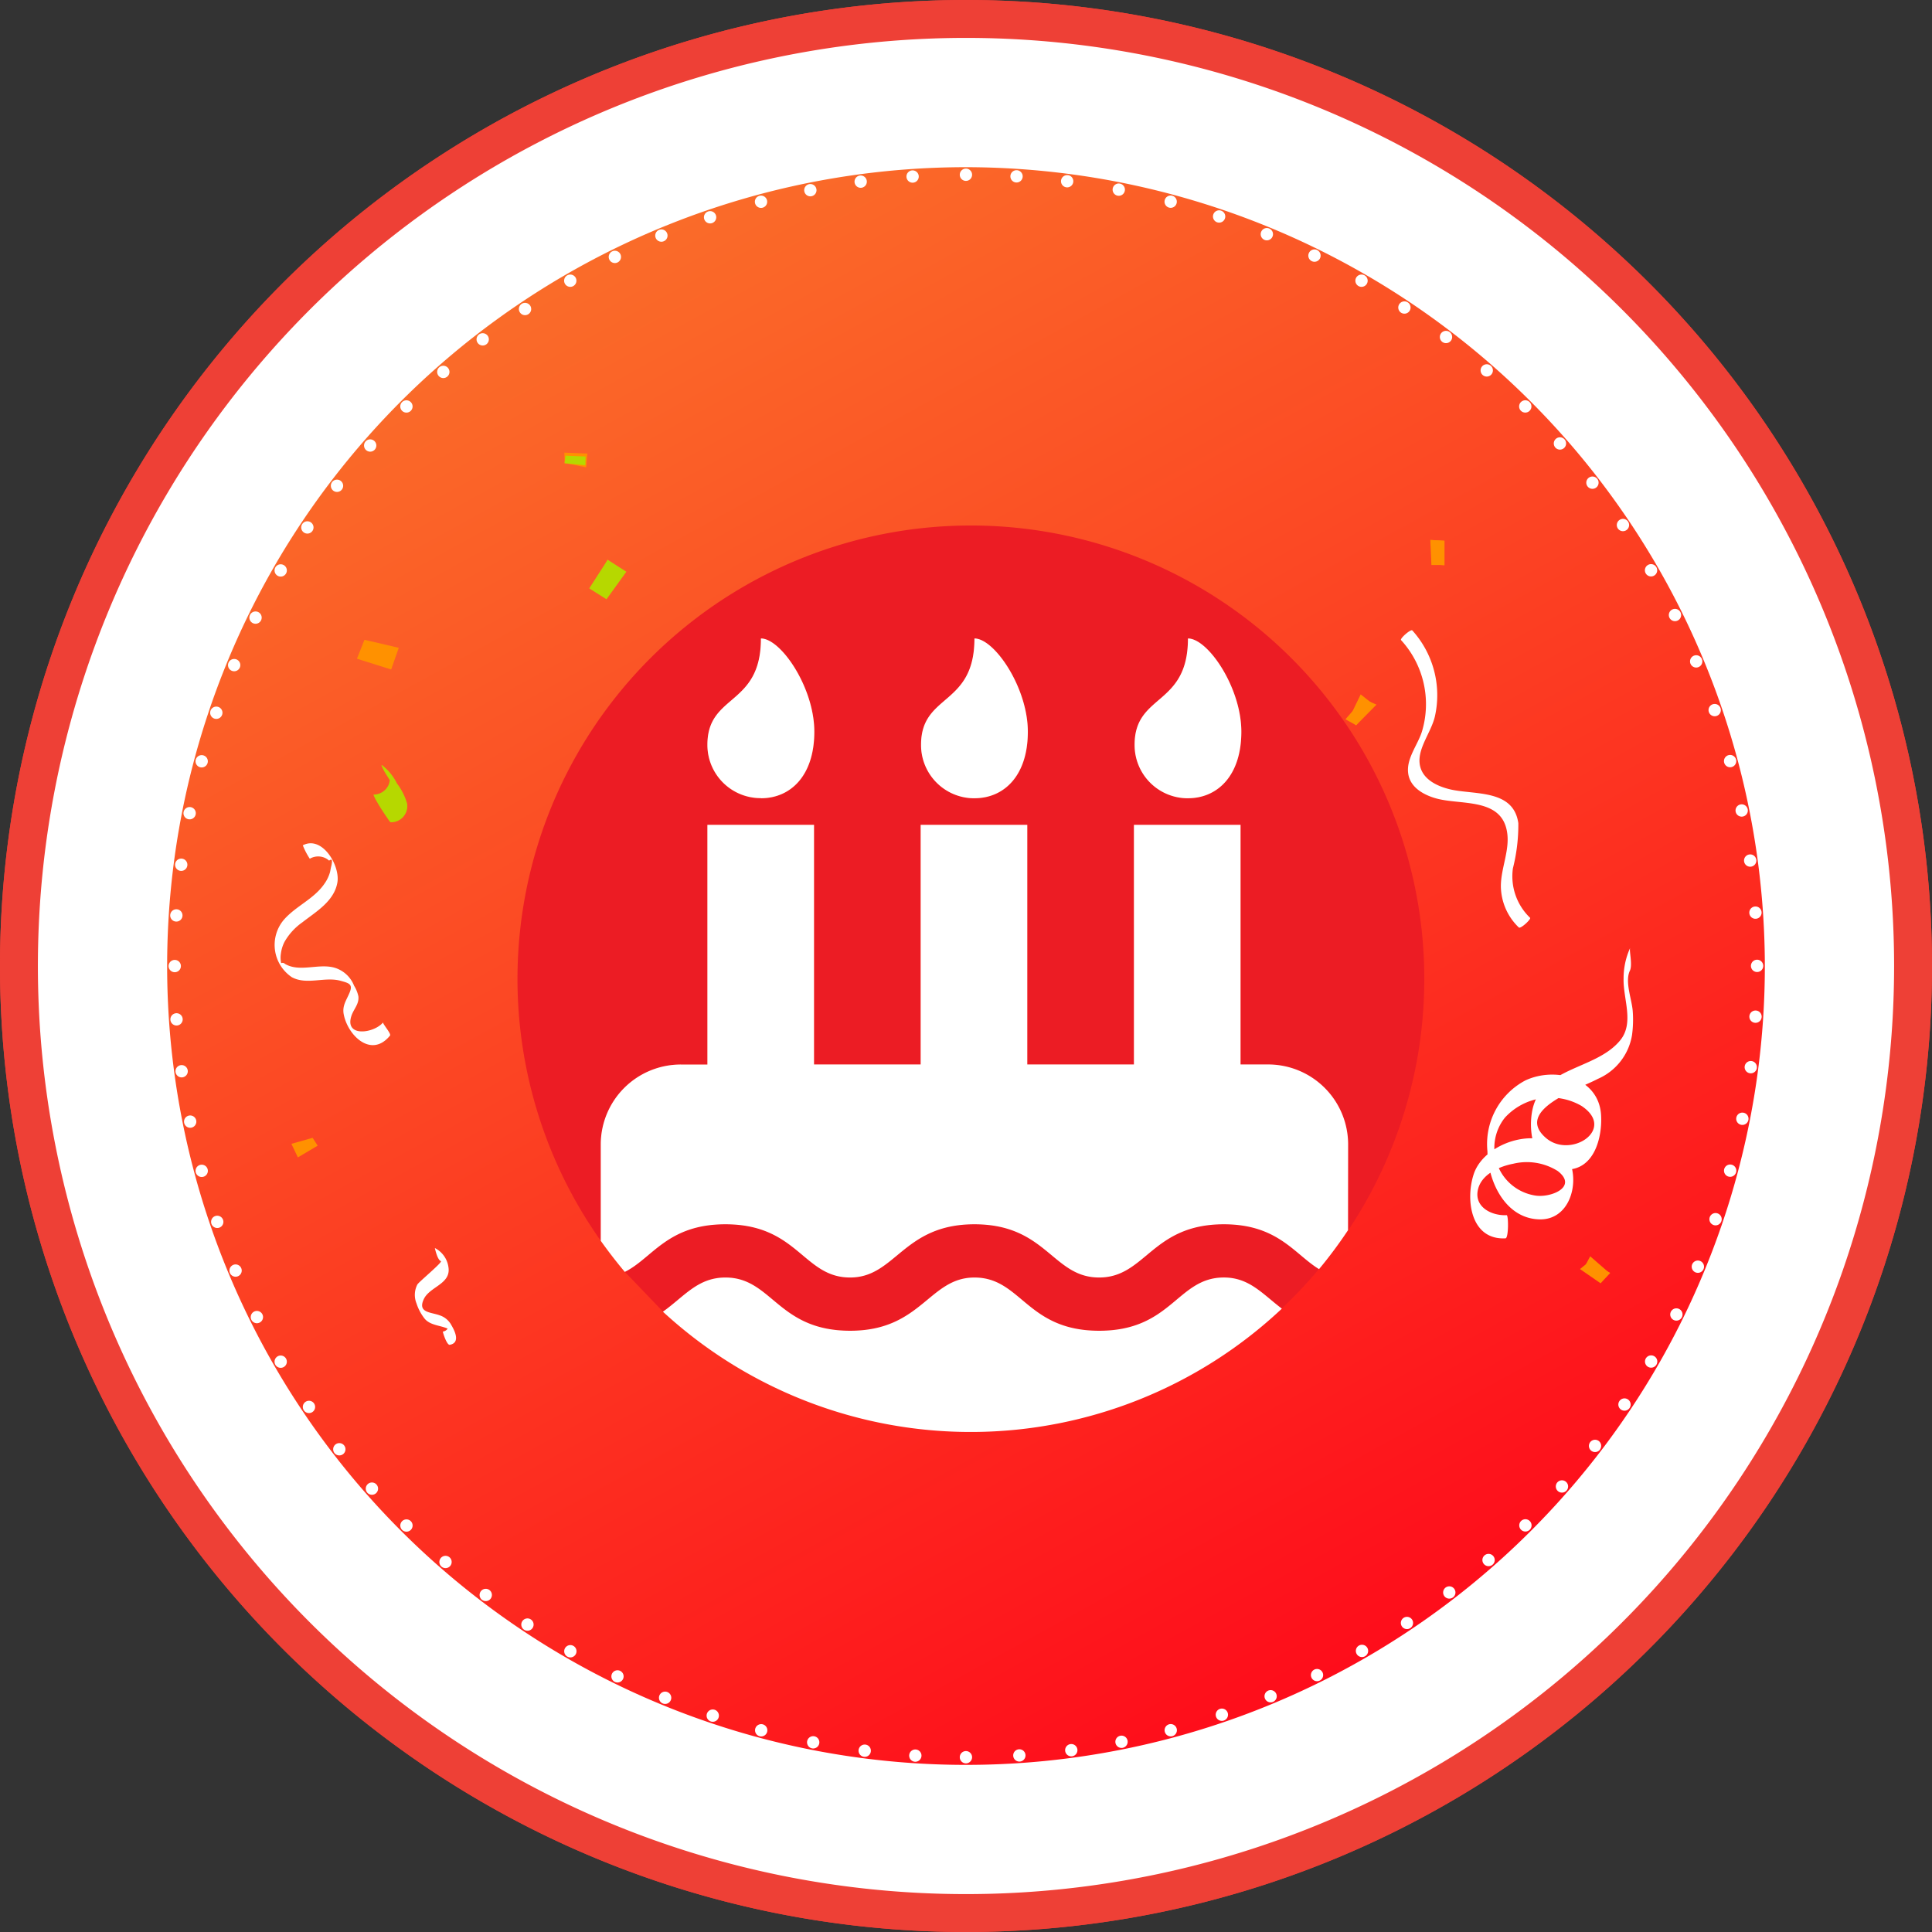<svg xmlns="http://www.w3.org/2000/svg" xmlns:xlink="http://www.w3.org/1999/xlink" width="60" height="60" viewBox="0 0 60 60">
  <rect x="0" y="0" width="60" height="60" fill="#333333" stroke="none"/>
  <defs>
    <style>
      .cls-1 {
        fill: none;
      }

      .cls-2 {
        clip-path: url(#clip-path);
      }

      .cls-3 {
        fill: #ee4036;
      }

      .cls-4, .cls-6 {
        fill: #fff;
      }

      .cls-4 {
        fill-rule: evenodd;
      }

      .cls-5 {
        fill: #be1e2d;
      }

      .cls-11, .cls-7 {
        fill: #ec1c24;
      }

      .cls-8 {
        fill: #ff9100;
      }

      .cls-9 {
        fill: #b6d800;
      }

      .cls-10 {
        fill: url(#linear-gradient);
      }

      .cls-11 {
        mix-blend-mode: multiply;
        isolation: isolate;
      }
    </style>
    <clipPath id="clip-path">
      <rect id="Rectangle_1547" data-name="Rectangle 1547" class="cls-1" width="60" height="60"/>
    </clipPath>
    <linearGradient id="linear-gradient" x1="0.291" x2="0.841" y2="1" gradientUnits="objectBoundingBox">
      <stop offset="0" stop-color="#fa722a"/>
      <stop offset="1" stop-color="#ff0019"/>
    </linearGradient>
  </defs>
  <g id="Group_11033" data-name="Group 11033" transform="translate(-71 -471)">
    <g id="Group_3439" data-name="Group 3439" transform="translate(71 471)">
      <g id="Group_3438" data-name="Group 3438" class="cls-2" transform="translate(0 0)">
        <path id="Path_2201" data-name="Path 2201" class="cls-3" d="M60,30A30,30,0,1,1,30,0,30,30,0,0,1,60,30" transform="translate(0 0)"/>
        <path id="Path_2202" data-name="Path 2202" class="cls-4" d="M30.46,1.637A28.823,28.823,0,1,0,59.283,30.461,28.823,28.823,0,0,0,30.46,1.637" transform="translate(-0.46 -0.46)"/>
        <path id="Path_2203" data-name="Path 2203" class="cls-5" d="M57.611,31.533A26.078,26.078,0,1,1,31.533,5.455,26.078,26.078,0,0,1,57.611,31.533" transform="translate(-1.534 -1.533)"/>
        <path id="Path_2204" data-name="Path 2204" class="cls-6" d="M31.037,58.385A27.347,27.347,0,1,1,58.384,31.038,27.378,27.378,0,0,1,31.037,58.385m0-52.156A24.809,24.809,0,1,0,55.846,31.038,24.838,24.838,0,0,0,31.037,6.229" transform="translate(-1.037 -1.037)"/>
        <path id="Path_2205" data-name="Path 2205" class="cls-4" d="M32.045,7.284a.191.191,0,1,1-.19.19.19.19,0,0,1,.19-.19m1.582.05h0a.191.191,0,1,1-.2.178.191.191,0,0,1,.2-.178m-6.45.433h0a.191.191,0,1,1-.15.224.191.191,0,0,1,.15-.224M21.059,9.855h0a.191.191,0,1,1-.087.256.191.191,0,0,1,.087-.256m-5.37,3.6h0a.191.191,0,1,1-.017.269.191.191,0,0,1,.017-.269m-4.254,4.867h0a.191.191,0,1,1,.053.265.191.191,0,0,1-.053-.265m-2.85,5.8h0a.191.191,0,1,1,.119.242.191.191,0,0,1-.119-.242M7.334,30.468h0a.191.191,0,1,1,.178.2.19.19,0,0,1-.178-.2m.433,6.45h0a.191.191,0,1,1,.225.15.191.191,0,0,1-.225-.15m2.088,6.118h0a.191.191,0,1,1,.256.086.191.191,0,0,1-.256-.086m3.6,5.369h0a.191.191,0,1,1,.27.017.192.192,0,0,1-.27-.017m4.867,4.254h0a.191.191,0,1,1,.265-.052.19.19,0,0,1-.265.052m5.8,2.85h0a.191.191,0,1,1,.242-.119.19.19,0,0,1-.242.119m6.343,1.252h0a.191.191,0,1,1,.2-.178.192.192,0,0,1-.2.178m6.45-.433h0a.191.191,0,1,1,.15-.225.192.192,0,0,1-.15.225m6.118-2.088h0a.19.19,0,1,1,.087-.255.19.19,0,0,1-.087.255m5.369-3.6h0a.191.191,0,1,1,.018-.27.19.19,0,0,1-.018.27m4.255-4.867h0a.191.191,0,1,1-.053-.265.191.191,0,0,1,.053.265m2.85-5.8h0a.191.191,0,1,1-.119-.242.191.191,0,0,1,.119.242m1.251-6.342h0a.191.191,0,1,1-.178-.2.19.19,0,0,1,.178.2m-.433-6.45h0a.191.191,0,1,1-.224-.15.191.191,0,0,1,.224.15m-2.088-6.118h0a.191.191,0,1,1-.256-.086.191.191,0,0,1,.256.086m-3.6-5.369h0a.191.191,0,1,1-.27-.017.191.191,0,0,1,.27.017m-4.867-4.254h0a.191.191,0,1,1-.265.052.191.191,0,0,1,.265-.052m-5.8-2.85h0a.191.191,0,1,1-.242.12.19.19,0,0,1,.242-.12M30.377,7.34h0a.191.191,0,1,1-.178.2.191.191,0,0,1,.178-.2M24.039,8.615h0a.191.191,0,1,1-.119.242.191.191,0,0,1,.119-.242m-5.792,2.871h0a.191.191,0,1,1-.052.265.192.192,0,0,1,.052-.265M13.4,15.759h0a.191.191,0,1,1,.019.269.191.191,0,0,1-.019-.269M9.814,21.141h0A.191.191,0,1,1,9.9,21.4a.191.191,0,0,1-.088-.255M7.75,27.266h0a.191.191,0,1,1,.15.224.19.19,0,0,1-.15-.224m-.41,6.452h0a.191.191,0,1,1,.2.178.191.191,0,0,1-.2-.178m1.274,6.338h0a.191.191,0,1,1,.242.119.192.192,0,0,1-.242-.119m2.871,5.792h0a.191.191,0,1,1,.265.052.191.191,0,0,1-.265-.052M15.758,50.7h0a.191.191,0,1,1,.27-.018.191.191,0,0,1-.27.018m5.383,3.58h0a.19.19,0,1,1,.255-.087.191.191,0,0,1-.255.087m6.125,2.065h0a.191.191,0,1,1,.224-.15.191.191,0,0,1-.224.15m6.452.41h0a.191.191,0,1,1,.178-.2.191.191,0,0,1-.178.2m6.338-1.274h0a.191.191,0,1,1,.119-.242.191.191,0,0,1-.119.242m5.792-2.872h0a.19.19,0,1,1,.052-.265.191.191,0,0,1-.052.265M50.7,48.337h0a.191.191,0,1,1-.018-.269.191.191,0,0,1,.018.269m3.581-5.382h0a.191.191,0,1,1-.087-.256.191.191,0,0,1,.087.256m2.065-6.126h0a.191.191,0,1,1-.15-.224.19.19,0,0,1,.15.224m.41-6.451h0a.191.191,0,1,1-.2-.178.191.191,0,0,1,.2.178M55.48,24.039h0a.191.191,0,1,1-.242-.119.191.191,0,0,1,.242.119m-2.871-5.792h0a.191.191,0,1,1-.265-.052.19.19,0,0,1,.265.052M48.337,13.4h0a.191.191,0,1,1-.251.287.191.191,0,0,1,.251-.287M42.954,9.815h0A.191.191,0,1,1,42.7,9.9a.191.191,0,0,1,.255-.087M36.829,7.75h0a.191.191,0,1,1-.224.15.191.191,0,0,1,.224-.15M28.752,7.5h0a.191.191,0,1,1-.164.215.191.191,0,0,1,.164-.215m-6.24,1.689h0a.191.191,0,1,1-.1.249.191.191,0,0,1,.1-.249m-5.59,3.247h0a.191.191,0,1,1-.035.267.191.191,0,0,1,.035-.267m-4.56,4.583h0a.191.191,0,1,1,.036.267.191.191,0,0,1-.036-.267M9.144,22.63h0a.191.191,0,1,1,.1.249.191.191,0,0,1-.1-.249M7.487,28.879h0a.191.191,0,1,1,.165.214.191.191,0,0,1-.165-.214M7.5,35.343h0a.191.191,0,1,1,.214.163.192.192,0,0,1-.214-.163m1.689,6.24h0a.191.191,0,1,1,.249.1.191.191,0,0,1-.249-.1m3.246,5.59h0a.191.191,0,1,1,.267.035.191.191,0,0,1-.267-.035m4.583,4.56h0a.191.191,0,1,1,.267-.036.191.191,0,0,1-.267.036M22.63,54.95h0a.191.191,0,1,1,.249-.1.19.19,0,0,1-.249.1m6.248,1.657h0a.191.191,0,1,1,.214-.165.19.19,0,0,1-.214.165m6.465-.016h0a.191.191,0,1,1,.164-.215.191.191,0,0,1-.164.215m6.24-1.69h0a.19.19,0,1,1,.1-.249.189.189,0,0,1-.1.249m5.591-3.246h0a.191.191,0,1,1,.035-.267.19.19,0,0,1-.035.267m4.559-4.583h0A.191.191,0,1,1,51.7,46.8a.192.192,0,0,1,.035.267m3.218-5.607h0a.191.191,0,1,1-.1-.249.19.19,0,0,1,.1.249m1.657-6.248h0A.191.191,0,1,1,56.443,35a.191.191,0,0,1,.165.213m-.017-6.465h0a.191.191,0,1,1-.214-.164.19.19,0,0,1,.214.164M54.9,22.512h0a.191.191,0,1,1-.249-.1.191.191,0,0,1,.249.1m-3.246-5.591h0a.191.191,0,1,1-.267-.035.191.191,0,0,1,.267.035m-4.583-4.559h0a.191.191,0,1,1-.268.036.191.191,0,0,1,.268-.036M41.465,9.145h0a.191.191,0,1,1-.249.1.19.19,0,0,1,.249-.1M35.216,7.487h0A.191.191,0,1,1,35,7.653a.191.191,0,0,1,.214-.165m-9.58.641h0a.191.191,0,1,1-.136.234.19.19,0,0,1,.136-.234M19.663,10.6h0a.191.191,0,1,1-.07.261.191.191,0,0,1,.07-.261m-5.128,3.936h0a.191.191,0,1,1,0,.27.191.191,0,0,1,0-.27M10.6,19.668h0a.191.191,0,1,1,.07.261.191.191,0,0,1-.07-.261M8.127,25.641h0a.191.191,0,1,1,.135.234.191.191,0,0,1-.135-.234M7.284,32.05h0a.191.191,0,1,1,.19.191.191.191,0,0,1-.19-.191m.844,6.409h0a.191.191,0,1,1,.234.135.191.191,0,0,1-.234-.135M10.6,44.432h0a.191.191,0,1,1,.26.07.191.191,0,0,1-.26-.07m3.936,5.128h0a.191.191,0,1,1,.27,0,.191.191,0,0,1-.27,0m5.129,3.934h0a.191.191,0,1,1,.261-.069.19.19,0,0,1-.261.069m5.973,2.474h0a.191.191,0,1,1,.234-.134.191.191,0,0,1-.234.134m6.409.843h0a.191.191,0,1,1,.19-.191.192.192,0,0,1-.19.191m6.409-.845h0a.191.191,0,1,1,.135-.234.19.19,0,0,1-.135.234m5.972-2.475h0a.191.191,0,0,1-.19-.33.191.191,0,1,1,.19.33m5.128-3.936h0a.191.191,0,1,1,0-.27.19.19,0,0,1,0,.27m3.935-5.128h0a.191.191,0,1,1-.07-.261.19.19,0,0,1,.07.261m2.473-5.973h0a.191.191,0,1,1-.134-.234.19.19,0,0,1,.134.234m.843-6.41h0a.191.191,0,1,1-.191-.191.191.191,0,0,1,.191.191m-.844-6.409h0a.191.191,0,1,1-.234-.135.191.191,0,0,1,.234.135m-2.475-5.972h0a.191.191,0,1,1-.26-.07.19.19,0,0,1,.26.07m-3.936-5.128h0a.191.191,0,1,1-.27,0,.191.191,0,0,1,.27,0M44.427,10.6h0a.191.191,0,1,1-.261.07.191.191,0,0,1,.261-.07M38.454,8.127h0a.191.191,0,1,1-.234.134.191.191,0,0,1,.234-.134" transform="translate(-2.048 -2.048)"/>
        <path id="Path_2206" data-name="Path 2206" class="cls-7" d="M28.177,55.6c.666-.474,1.078-1.061,1.942-1.061,1.45,0,1.619,1.653,3.873,1.653,2.219,0,2.446-1.653,3.86-1.653,1.458,0,1.616,1.653,3.873,1.653s2.421-1.654,3.87-1.654c.794,0,1.206.513,1.8.967a13.964,13.964,0,0,0,1.155-1.227c-.763-.466-1.279-1.394-2.957-1.394-2.24,0-2.426,1.654-3.873,1.654s-1.63-1.654-3.873-1.654c-2.219,0-2.446,1.654-3.86,1.654-1.458,0-1.617-1.654-3.873-1.654-1.8,0-2.268,1.055-3.124,1.479" transform="translate(-7.589 -14.869)"/>
        <path id="Path_2207" data-name="Path 2207" class="cls-7" d="M27.427,39.439h.825V32h3.311v7.442h3.312V32h3.311v7.442H41.5V32h3.311v7.442h.829a2.484,2.484,0,0,1,2.512,2.456v2.689a14.081,14.081,0,1,0-23.209.33V41.921a2.484,2.484,0,0,1,2.487-2.482M41.519,29.51c0-1.6,1.658-1.188,1.658-3.3.622,0,1.657,1.525,1.657,2.894s-.741,2.067-1.657,2.067h0a1.651,1.651,0,0,1-1.656-1.645V29.51m-6.632,0c0-1.6,1.658-1.188,1.658-3.3.622,0,1.658,1.525,1.658,2.894s-.738,2.067-1.658,2.067a1.651,1.651,0,0,1-1.658-1.644V29.51m-6.635,0c0-1.6,1.662-1.185,1.662-3.3.622,0,1.658,1.525,1.658,2.894s-.738,2.067-1.658,2.067a1.651,1.651,0,0,1-1.662-1.64V29.51" transform="translate(-6.282 -6.378)"/>
        <path id="Path_2208" data-name="Path 2208" class="cls-6" d="M50.673,32.544h0c.917,0,1.658-.7,1.658-2.067s-1.035-2.895-1.658-2.895c0,2.115-1.657,1.7-1.657,3.3V30.9a1.651,1.651,0,0,0,1.657,1.645" transform="translate(-13.78 -7.754)"/>
        <path id="Path_2209" data-name="Path 2209" class="cls-6" d="M49.164,45.559v-.027a2.484,2.484,0,0,0-2.512-2.456h-.829V35.634H42.512v7.442H39.2V35.634H35.889v7.442H32.577V35.634H29.266v7.444h-.825a2.484,2.484,0,0,0-2.487,2.482v2.992q.355.5.747.966c.857-.425,1.322-1.479,3.124-1.479,2.257,0,2.415,1.653,3.873,1.653,1.415,0,1.641-1.653,3.86-1.653,2.243,0,2.426,1.653,3.873,1.653s1.633-1.653,3.873-1.653c1.679,0,2.194.928,2.957,1.393a14.051,14.051,0,0,0,.9-1.209Z" transform="translate(-7.297 -10.018)"/>
        <path id="Path_2210" data-name="Path 2210" class="cls-6" d="M42.187,56.844c-2.257,0-2.415-1.653-3.873-1.653-1.414,0-1.64,1.653-3.86,1.653-2.254,0-2.423-1.653-3.873-1.653-.863,0-1.275.587-1.942,1.061a14.1,14.1,0,0,0,19.221-.095c-.6-.454-1.009-.967-1.8-.967-1.45,0-1.615,1.654-3.872,1.654" transform="translate(-8.051 -15.516)"/>
        <path id="Path_2211" data-name="Path 2211" class="cls-6" d="M41.449,32.544c.92,0,1.658-.7,1.658-2.067s-1.036-2.895-1.658-2.895c0,2.115-1.658,1.7-1.658,3.3V30.9a1.652,1.652,0,0,0,1.658,1.645" transform="translate(-11.187 -7.754)"/>
        <path id="Path_2212" data-name="Path 2212" class="cls-6" d="M32.223,32.544c.92,0,1.658-.7,1.658-2.067s-1.036-2.895-1.658-2.895c0,2.118-1.662,1.705-1.662,3.3V30.9a1.651,1.651,0,0,0,1.662,1.64" transform="translate(-8.592 -7.754)"/>
        <path id="Path_2213" data-name="Path 2213" class="cls-8" d="M68.477,40.963a2.28,2.28,0,0,0-.2.945c-.017.633.339,1.377-.108,1.919-.781.949-2.514.8-2.741,2.252-.114.729.106,1.714,1.019,1.758s1.175-.988,1.13-1.7c-.074-1.159-1.423-1.5-2.349-1.068a2.234,2.234,0,0,0-1.179,2.205c.013.924.554,2.1,1.635,2.111.886.007,1.208-1.041.935-1.76-.5-1.3-2.64-.765-3,.366-.257.8-.082,2.039.99,1.983.1-.005.095-.723.037-.72-.458.024-.991-.242-.9-.756.087-.5.654-.755,1.1-.84a1.8,1.8,0,0,1,1.387.226c.644.5-.239.845-.714.758a1.5,1.5,0,0,1-.928-2.416,1.921,1.921,0,0,1,2.379-.365c1.093.724-.34,1.657-1.106.994-1-.864,1.038-1.525,1.61-1.832a1.8,1.8,0,0,0,1.065-1.362,3.552,3.552,0,0,0,.023-.731c-.025-.378-.254-.92-.089-1.27.087-.185-.028-.623.007-.7" transform="translate(-17.855 -11.516)"/>
        <path id="Path_2214" data-name="Path 2214" class="cls-8" d="M12.96,36.911a.511.511,0,0,1,.6.06q.143-.115.055.216l-.026.134a1.169,1.169,0,0,1-.179.372c-.325.473-.889.69-1.259,1.117A1.208,1.208,0,0,0,12.4,40.59c.465.253,1.018-.022,1.509.111.273.074.4.108.281.38-.1.239-.231.4-.175.674.133.658.86,1.357,1.435.649.047-.058-.242-.375-.213-.411-.275.339-1.2.475-.988-.193.067-.216.247-.371.219-.615a1.029,1.029,0,0,0-.134-.33.938.938,0,0,0-.581-.551c-.5-.161-1.1.148-1.566-.127a.1.1,0,0,0-.116-.022.767.767,0,0,1-.009-.3,1.091,1.091,0,0,1,.114-.366,1.872,1.872,0,0,1,.549-.6c.425-.332.983-.651,1.089-1.229.1-.523-.466-1.483-1.072-1.165a2.25,2.25,0,0,0,.213.411" transform="translate(-3.338 -10.243)"/>
        <path id="Path_2215" data-name="Path 2215" class="cls-9" d="M18.732,54.32c.07.024-.682.645-.73.726a.7.7,0,0,0-.029.587,1.521,1.521,0,0,0,.249.471c.228.285.714.185.889.457l-.136-.313a.216.216,0,0,1-.181.262c-.014,0,.119.428.213.411.329-.059.167-.413.056-.6a.637.637,0,0,0-.374-.317c-.275-.1-.687-.077-.489-.5.18-.389.838-.466.768-.979a.788.788,0,0,0-.424-.609s.076.369.187.406" transform="translate(-5.039 -15.157)"/>
        <path id="Path_2216" data-name="Path 2216" class="cls-8" d="M58.255,30.783l.238.17.522-.656-.38-.3Z" transform="translate(-16.378 -8.432)"/>
        <path id="Path_2217" data-name="Path 2217" class="cls-8" d="M58.458,31.011l-.334-.185.555-.634.41.179Z" transform="translate(-16.341 -8.488)"/>
        <path id="Path_2218" data-name="Path 2218" class="cls-8" d="M16.482,28.562l.236-.674-1.065-.248-.234.587Z" transform="translate(-4.334 -7.77)"/>
        <path id="Path_2219" data-name="Path 2219" class="cls-8" d="M16.577,28.08l-.111.365-1.016-.191.224-.461Z" transform="translate(-4.344 -7.814)"/>
        <path id="Path_2220" data-name="Path 2220" class="cls-8" d="M26.449,24.528l-.375-.356-.442.906.39.293Z" transform="translate(-7.206 -6.795)"/>
        <path id="Path_2221" data-name="Path 2221" class="cls-9" d="M26.028,24.182l.58.372-.617.855-.536-.338Z" transform="translate(-7.156 -6.798)"/>
        <path id="Path_2222" data-name="Path 2222" class="cls-8" d="M62.22,23.354l-.43-.032.035.781h.387Z" transform="translate(-17.371 -6.556)"/>
        <path id="Path_2223" data-name="Path 2223" class="cls-8" d="M61.812,23.333l.426.018v.766l-.356-.037Z" transform="translate(-17.378 -6.56)"/>
        <path id="Path_2224" data-name="Path 2224" class="cls-8" d="M25.058,20.009l.038-.426-.714-.029.01.325Z" transform="translate(-6.855 -5.497)"/>
        <path id="Path_2225" data-name="Path 2225" class="cls-9" d="M25.042,19.712l-.007.273-.646-.064.031-.234Z" transform="translate(-6.857 -5.535)"/>
        <path id="Path_2226" data-name="Path 2226" class="cls-8" d="M68.968,55.052l.265-.252-.605-.526-.18.334Z" transform="translate(-19.243 -15.258)"/>
        <path id="Path_2227" data-name="Path 2227" class="cls-8" d="M69.2,54.856l-.3.323-.64-.442.28-.227Z" transform="translate(-19.192 -15.325)"/>
        <path id="Path_2228" data-name="Path 2228" class="cls-8" d="M12.787,49.763l-.2-.421.658-.187.158.244Z" transform="translate(-3.537 -13.819)"/>
        <path id="Path_2229" data-name="Path 2229" class="cls-9" d="M60.531,27.538a2.944,2.944,0,0,1,.643,2.841c-.131.414-.486.832-.426,1.29.056.438.477.671.863.78.754.214,2-.025,2.2,1,.116.579-.189,1.162-.184,1.742a1.8,1.8,0,0,0,.557,1.267c.055.054.392-.262.35-.3A1.786,1.786,0,0,1,64,34.625a5.5,5.5,0,0,0,.169-1.407c-.152-1.055-1.348-.873-2.11-1.047-.428-.1-.906-.331-.956-.815s.362-.968.474-1.448a3,3,0,0,0-.7-2.674c-.047-.051-.394.254-.35.3" transform="translate(-17.016 -7.655)"/>
        <path id="Path_2230" data-name="Path 2230" class="cls-9" d="M16.677,34.828a.5.5,0,0,0,.5-.585,1.9,1.9,0,0,0-.313-.619,1.668,1.668,0,0,0-.46-.567c-.042-.025,0,.045,0,.058a2.046,2.046,0,0,0,.149.266c.068.111.139.222.214.329a.659.659,0,0,0,.144.186c.035.022.065.048.1.072q-.512-.994-.385-.584c0,.013.005.027.008.04a.444.444,0,0,1-.051.283.514.514,0,0,1-.447.262c-.014,0,.071.164.058.14.056.1.119.208.184.309s.13.2.2.3c.018.024.068.113.1.112" transform="translate(-4.535 -9.292)"/>
        <path id="Path_2231" data-name="Path 2231" class="cls-3" d="M60,30A30,30,0,1,1,30,0,30,30,0,0,1,60,30" transform="translate(0 0)"/>
        <path id="Path_2232" data-name="Path 2232" class="cls-4" d="M30.46,1.637A28.823,28.823,0,1,0,59.283,30.461,28.823,28.823,0,0,0,30.46,1.637" transform="translate(-0.46 -0.46)"/>
        <path id="Path_2233" data-name="Path 2233" class="cls-10" d="M57.611,31.533A26.078,26.078,0,1,1,31.533,5.455,26.078,26.078,0,0,1,57.611,31.533" transform="translate(-1.534 -1.533)"/>
        <path id="Path_2234" data-name="Path 2234" class="cls-6" d="M31.037,58.385A27.347,27.347,0,1,1,58.384,31.038,27.378,27.378,0,0,1,31.037,58.385m0-52.156A24.809,24.809,0,1,0,55.846,31.038,24.838,24.838,0,0,0,31.037,6.229" transform="translate(-1.037 -1.037)"/>
        <path id="Path_2235" data-name="Path 2235" class="cls-4" d="M32.045,7.284a.191.191,0,1,1-.19.19.19.19,0,0,1,.19-.19m1.582.05h0a.191.191,0,1,1-.2.178.191.191,0,0,1,.2-.178m-6.45.433h0a.191.191,0,1,1-.15.224.191.191,0,0,1,.15-.224M21.059,9.855h0a.191.191,0,1,1-.087.256.191.191,0,0,1,.087-.256m-5.37,3.6h0a.191.191,0,1,1-.017.269.191.191,0,0,1,.017-.269m-4.254,4.867h0a.191.191,0,1,1,.053.265.191.191,0,0,1-.053-.265m-2.85,5.8h0a.191.191,0,1,1,.119.242.191.191,0,0,1-.119-.242M7.334,30.468h0a.191.191,0,1,1,.178.2.19.19,0,0,1-.178-.2m.433,6.45h0a.191.191,0,1,1,.225.15.191.191,0,0,1-.225-.15m2.088,6.118h0a.191.191,0,1,1,.256.086.191.191,0,0,1-.256-.086m3.6,5.369h0a.191.191,0,1,1,.27.017.192.192,0,0,1-.27-.017m4.867,4.254h0a.191.191,0,1,1,.265-.052.19.19,0,0,1-.265.052m5.8,2.85h0a.191.191,0,1,1,.242-.119.19.19,0,0,1-.242.119m6.343,1.252h0a.191.191,0,1,1,.2-.178.192.192,0,0,1-.2.178m6.45-.433h0a.191.191,0,1,1,.15-.225.192.192,0,0,1-.15.225m6.118-2.088h0a.19.19,0,1,1,.087-.255.19.19,0,0,1-.087.255m5.369-3.6h0a.191.191,0,1,1,.018-.27.19.19,0,0,1-.018.27m4.255-4.867h0a.191.191,0,1,1-.053-.265.191.191,0,0,1,.053.265m2.85-5.8h0a.191.191,0,1,1-.119-.242.191.191,0,0,1,.119.242m1.251-6.342h0a.191.191,0,1,1-.178-.2.19.19,0,0,1,.178.2m-.433-6.45h0a.191.191,0,1,1-.224-.15.191.191,0,0,1,.224.15m-2.088-6.118h0a.191.191,0,1,1-.256-.086.191.191,0,0,1,.256.086m-3.6-5.369h0a.191.191,0,1,1-.27-.017.191.191,0,0,1,.27.017m-4.867-4.254h0a.191.191,0,1,1-.265.052.191.191,0,0,1,.265-.052m-5.8-2.85h0a.191.191,0,1,1-.242.12.19.19,0,0,1,.242-.12M30.377,7.34h0a.191.191,0,1,1-.178.2.191.191,0,0,1,.178-.2M24.039,8.615h0a.191.191,0,1,1-.119.242.191.191,0,0,1,.119-.242m-5.792,2.871h0a.191.191,0,1,1-.052.265.192.192,0,0,1,.052-.265M13.4,15.759h0a.191.191,0,1,1,.019.269.191.191,0,0,1-.019-.269M9.814,21.141h0A.191.191,0,1,1,9.9,21.4a.191.191,0,0,1-.088-.255M7.75,27.266h0a.191.191,0,1,1,.15.224.19.19,0,0,1-.15-.224m-.41,6.452h0a.191.191,0,1,1,.2.178.191.191,0,0,1-.2-.178m1.274,6.338h0a.191.191,0,1,1,.242.119.192.192,0,0,1-.242-.119m2.871,5.792h0a.191.191,0,1,1,.265.052.191.191,0,0,1-.265-.052M15.758,50.7h0a.191.191,0,1,1,.27-.018.191.191,0,0,1-.27.018m5.383,3.58h0a.19.19,0,1,1,.255-.087.191.191,0,0,1-.255.087m6.125,2.065h0a.191.191,0,1,1,.224-.15.191.191,0,0,1-.224.15m6.452.41h0a.191.191,0,1,1,.178-.2.191.191,0,0,1-.178.2m6.338-1.274h0a.191.191,0,1,1,.119-.242.191.191,0,0,1-.119.242m5.792-2.872h0a.19.19,0,1,1,.052-.265.191.191,0,0,1-.052.265M50.7,48.337h0a.191.191,0,1,1-.018-.269.191.191,0,0,1,.018.269m3.581-5.382h0a.191.191,0,1,1-.087-.256.191.191,0,0,1,.087.256m2.065-6.126h0a.191.191,0,1,1-.15-.224.19.19,0,0,1,.15.224m.41-6.451h0a.191.191,0,1,1-.2-.178.191.191,0,0,1,.2.178M55.48,24.039h0a.191.191,0,1,1-.242-.119.191.191,0,0,1,.242.119m-2.871-5.792h0a.191.191,0,1,1-.265-.052.19.19,0,0,1,.265.052M48.337,13.4h0a.191.191,0,1,1-.251.287.191.191,0,0,1,.251-.287M42.954,9.815h0A.191.191,0,1,1,42.7,9.9a.191.191,0,0,1,.255-.087M36.829,7.75h0a.191.191,0,1,1-.224.15.191.191,0,0,1,.224-.15M28.752,7.5h0a.191.191,0,1,1-.164.215.191.191,0,0,1,.164-.215m-6.24,1.689h0a.191.191,0,1,1-.1.249.191.191,0,0,1,.1-.249m-5.59,3.247h0a.191.191,0,1,1-.035.267.191.191,0,0,1,.035-.267m-4.56,4.583h0a.191.191,0,1,1,.036.267.191.191,0,0,1-.036-.267M9.144,22.63h0a.191.191,0,1,1,.1.249.191.191,0,0,1-.1-.249M7.487,28.879h0a.191.191,0,1,1,.165.214.191.191,0,0,1-.165-.214M7.5,35.343h0a.191.191,0,1,1,.214.163.192.192,0,0,1-.214-.163m1.689,6.24h0a.191.191,0,1,1,.249.1.191.191,0,0,1-.249-.1m3.246,5.59h0a.191.191,0,1,1,.267.035.191.191,0,0,1-.267-.035m4.583,4.56h0a.191.191,0,1,1,.267-.036.191.191,0,0,1-.267.036M22.63,54.95h0a.191.191,0,1,1,.249-.1.19.19,0,0,1-.249.1m6.248,1.657h0a.191.191,0,1,1,.214-.165.19.19,0,0,1-.214.165m6.465-.016h0a.191.191,0,1,1,.164-.215.191.191,0,0,1-.164.215m6.24-1.69h0a.19.19,0,1,1,.1-.249.189.189,0,0,1-.1.249m5.591-3.246h0a.191.191,0,1,1,.035-.267.19.19,0,0,1-.035.267m4.559-4.583h0A.191.191,0,1,1,51.7,46.8a.192.192,0,0,1,.035.267m3.218-5.607h0a.191.191,0,1,1-.1-.249.19.19,0,0,1,.1.249m1.657-6.248h0A.191.191,0,1,1,56.443,35a.191.191,0,0,1,.165.213m-.017-6.465h0a.191.191,0,1,1-.214-.164.19.19,0,0,1,.214.164M54.9,22.512h0a.191.191,0,1,1-.249-.1.191.191,0,0,1,.249.1m-3.246-5.591h0a.191.191,0,1,1-.267-.035.191.191,0,0,1,.267.035m-4.583-4.559h0a.191.191,0,1,1-.268.036.191.191,0,0,1,.268-.036M41.465,9.145h0a.191.191,0,1,1-.249.1.19.19,0,0,1,.249-.1M35.216,7.487h0A.191.191,0,1,1,35,7.653a.191.191,0,0,1,.214-.165m-9.58.641h0a.191.191,0,1,1-.136.234.19.19,0,0,1,.136-.234M19.663,10.6h0a.191.191,0,1,1-.07.261.191.191,0,0,1,.07-.261m-5.128,3.936h0a.191.191,0,1,1,0,.27.191.191,0,0,1,0-.27M10.6,19.668h0a.191.191,0,1,1,.07.261.191.191,0,0,1-.07-.261M8.127,25.641h0a.191.191,0,1,1,.135.234.191.191,0,0,1-.135-.234M7.284,32.05h0a.191.191,0,1,1,.19.191.191.191,0,0,1-.19-.191m.844,6.409h0a.191.191,0,1,1,.234.135.191.191,0,0,1-.234-.135M10.6,44.432h0a.191.191,0,1,1,.26.07.191.191,0,0,1-.26-.07m3.936,5.128h0a.191.191,0,1,1,.27,0,.191.191,0,0,1-.27,0m5.129,3.934h0a.191.191,0,1,1,.261-.069.19.19,0,0,1-.261.069m5.973,2.474h0a.191.191,0,1,1,.234-.134.191.191,0,0,1-.234.134m6.409.843h0a.191.191,0,1,1,.19-.191.192.192,0,0,1-.19.191m6.409-.845h0a.191.191,0,1,1,.135-.234.19.19,0,0,1-.135.234m5.972-2.475h0a.191.191,0,0,1-.19-.33.191.191,0,1,1,.19.33m5.128-3.936h0a.191.191,0,1,1,0-.27.19.19,0,0,1,0,.27m3.935-5.128h0a.191.191,0,1,1-.07-.261.19.19,0,0,1,.07.261m2.473-5.973h0a.191.191,0,1,1-.134-.234.19.19,0,0,1,.134.234m.843-6.41h0a.191.191,0,1,1-.191-.191.191.191,0,0,1,.191.191m-.844-6.409h0a.191.191,0,1,1-.234-.135.191.191,0,0,1,.234.135m-2.475-5.972h0a.191.191,0,1,1-.26-.07.19.19,0,0,1,.26.07m-3.936-5.128h0a.191.191,0,1,1-.27,0,.191.191,0,0,1,.27,0M44.427,10.6h0a.191.191,0,1,1-.261.07.191.191,0,0,1,.261-.07M38.454,8.127h0a.191.191,0,1,1-.234.134.191.191,0,0,1,.234-.134" transform="translate(-2.048 -2.048)"/>
        <path id="Path_2236" data-name="Path 2236" class="cls-11" d="M28.177,55.6c.666-.474,1.078-1.061,1.942-1.061,1.45,0,1.619,1.653,3.873,1.653,2.219,0,2.446-1.653,3.86-1.653,1.458,0,1.616,1.653,3.873,1.653s2.421-1.654,3.87-1.654c.794,0,1.206.513,1.8.967a13.964,13.964,0,0,0,1.155-1.227c-.763-.466-1.279-1.394-2.957-1.394-2.24,0-2.426,1.654-3.873,1.654s-1.63-1.654-3.873-1.654c-2.219,0-2.446,1.654-3.86,1.654-1.458,0-1.617-1.654-3.873-1.654-1.8,0-2.268,1.055-3.124,1.479" transform="translate(-7.589 -14.869)"/>
        <path id="Path_2237" data-name="Path 2237" class="cls-11" d="M27.427,39.439h.825V32h3.311v7.442h3.312V32h3.311v7.442H41.5V32h3.311v7.442h.829a2.484,2.484,0,0,1,2.512,2.456v2.689a14.081,14.081,0,1,0-23.209.33V41.921a2.484,2.484,0,0,1,2.487-2.482M41.519,29.51c0-1.6,1.658-1.188,1.658-3.3.622,0,1.657,1.525,1.657,2.894s-.741,2.067-1.657,2.067h0a1.651,1.651,0,0,1-1.656-1.645V29.51m-6.632,0c0-1.6,1.658-1.188,1.658-3.3.622,0,1.658,1.525,1.658,2.894s-.738,2.067-1.658,2.067a1.651,1.651,0,0,1-1.658-1.644V29.51m-6.635,0c0-1.6,1.662-1.185,1.662-3.3.622,0,1.658,1.525,1.658,2.894s-.738,2.067-1.658,2.067a1.651,1.651,0,0,1-1.662-1.64V29.51" transform="translate(-6.282 -6.378)"/>
        <path id="Path_2238" data-name="Path 2238" class="cls-6" d="M50.673,32.544h0c.917,0,1.658-.7,1.658-2.067s-1.035-2.895-1.658-2.895c0,2.115-1.657,1.7-1.657,3.3V30.9a1.651,1.651,0,0,0,1.657,1.645" transform="translate(-13.78 -7.754)"/>
        <path id="Path_2239" data-name="Path 2239" class="cls-6" d="M49.164,45.559v-.027a2.484,2.484,0,0,0-2.512-2.456h-.829V35.634H42.512v7.442H39.2V35.634H35.889v7.442H32.577V35.634H29.266v7.444h-.825a2.484,2.484,0,0,0-2.487,2.482v2.992q.355.5.747.966c.857-.425,1.322-1.479,3.124-1.479,2.257,0,2.415,1.653,3.873,1.653,1.415,0,1.641-1.653,3.86-1.653,2.243,0,2.426,1.653,3.873,1.653s1.633-1.653,3.873-1.653c1.679,0,2.194.928,2.957,1.393a14.051,14.051,0,0,0,.9-1.209Z" transform="translate(-7.297 -10.018)"/>
        <path id="Path_2240" data-name="Path 2240" class="cls-6" d="M42.187,56.844c-2.257,0-2.415-1.653-3.873-1.653-1.414,0-1.64,1.653-3.86,1.653-2.254,0-2.423-1.653-3.873-1.653-.863,0-1.275.587-1.942,1.061a14.1,14.1,0,0,0,19.221-.095c-.6-.454-1.009-.967-1.8-.967-1.45,0-1.615,1.654-3.872,1.654" transform="translate(-8.051 -15.516)"/>
        <path id="Path_2241" data-name="Path 2241" class="cls-6" d="M41.449,32.544c.92,0,1.658-.7,1.658-2.067s-1.036-2.895-1.658-2.895c0,2.115-1.658,1.7-1.658,3.3V30.9a1.652,1.652,0,0,0,1.658,1.645" transform="translate(-11.187 -7.754)"/>
        <path id="Path_2242" data-name="Path 2242" class="cls-6" d="M32.223,32.544c.92,0,1.658-.7,1.658-2.067s-1.036-2.895-1.658-2.895c0,2.118-1.662,1.705-1.662,3.3V30.9a1.651,1.651,0,0,0,1.662,1.64" transform="translate(-8.592 -7.754)"/>
        <path id="Path_2243" data-name="Path 2243" class="cls-6" d="M68.477,40.963a2.28,2.28,0,0,0-.2.945c-.017.633.339,1.377-.108,1.919-.781.949-2.514.8-2.741,2.252-.114.729.106,1.714,1.019,1.758s1.175-.988,1.13-1.7c-.074-1.159-1.423-1.5-2.349-1.068a2.234,2.234,0,0,0-1.179,2.205c.013.924.554,2.1,1.635,2.111.886.007,1.208-1.041.935-1.76-.5-1.3-2.64-.765-3,.366-.257.8-.082,2.039.99,1.983.1-.005.095-.723.037-.72-.458.024-.991-.242-.9-.756.087-.5.654-.755,1.1-.84a1.8,1.8,0,0,1,1.387.226c.644.5-.239.845-.714.758a1.5,1.5,0,0,1-.928-2.416,1.921,1.921,0,0,1,2.379-.365c1.093.724-.34,1.657-1.106.994-1-.864,1.038-1.525,1.61-1.832a1.8,1.8,0,0,0,1.065-1.362,3.552,3.552,0,0,0,.023-.731c-.025-.378-.254-.92-.089-1.27.087-.185-.028-.623.007-.7" transform="translate(-17.855 -11.516)"/>
        <path id="Path_2244" data-name="Path 2244" class="cls-6" d="M12.96,36.911a.511.511,0,0,1,.6.06q.143-.115.055.216l-.026.134a1.169,1.169,0,0,1-.179.372c-.325.473-.889.69-1.259,1.117A1.208,1.208,0,0,0,12.4,40.59c.465.253,1.018-.022,1.509.111.273.074.4.108.281.38-.1.239-.231.4-.175.674.133.658.86,1.357,1.435.649.047-.058-.242-.375-.213-.411-.275.339-1.2.475-.988-.193.067-.216.247-.371.219-.615a1.029,1.029,0,0,0-.134-.33.938.938,0,0,0-.581-.551c-.5-.161-1.1.148-1.566-.127a.1.1,0,0,0-.116-.022.767.767,0,0,1-.009-.3,1.091,1.091,0,0,1,.114-.366,1.872,1.872,0,0,1,.549-.6c.425-.332.983-.651,1.089-1.229.1-.523-.466-1.483-1.072-1.165a2.25,2.25,0,0,0,.213.411" transform="translate(-3.338 -10.243)"/>
        <path id="Path_2245" data-name="Path 2245" class="cls-6" d="M18.732,54.32c.07.024-.682.645-.73.726a.7.7,0,0,0-.029.587,1.521,1.521,0,0,0,.249.471c.228.285.714.185.889.457l-.136-.313a.216.216,0,0,1-.181.262c-.014,0,.119.428.213.411.329-.059.167-.413.056-.6a.637.637,0,0,0-.374-.317c-.275-.1-.687-.077-.489-.5.18-.389.838-.466.768-.979a.788.788,0,0,0-.424-.609s.076.369.187.406" transform="translate(-5.039 -15.157)"/>
        <path id="Path_2246" data-name="Path 2246" class="cls-8" d="M58.255,30.783l.238.17.522-.656-.38-.3Z" transform="translate(-16.378 -8.432)"/>
        <path id="Path_2247" data-name="Path 2247" class="cls-8" d="M58.458,31.011l-.334-.185.555-.634.41.179Z" transform="translate(-16.341 -8.488)"/>
        <path id="Path_2248" data-name="Path 2248" class="cls-8" d="M16.482,28.562l.236-.674-1.065-.248-.234.587Z" transform="translate(-4.334 -7.77)"/>
        <path id="Path_2249" data-name="Path 2249" class="cls-8" d="M16.577,28.08l-.111.365-1.016-.191.224-.461Z" transform="translate(-4.344 -7.814)"/>
        <path id="Path_2250" data-name="Path 2250" class="cls-8" d="M26.449,24.528l-.375-.356-.442.906.39.293Z" transform="translate(-7.206 -6.795)"/>
        <path id="Path_2251" data-name="Path 2251" class="cls-9" d="M26.028,24.182l.58.372-.617.855-.536-.338Z" transform="translate(-7.156 -6.798)"/>
        <path id="Path_2252" data-name="Path 2252" class="cls-8" d="M62.22,23.354l-.43-.032.035.781h.387Z" transform="translate(-17.371 -6.556)"/>
        <path id="Path_2253" data-name="Path 2253" class="cls-8" d="M61.812,23.333l.426.018v.766l-.356-.037Z" transform="translate(-17.378 -6.56)"/>
        <path id="Path_2254" data-name="Path 2254" class="cls-8" d="M25.058,20.009l.038-.426-.714-.029.01.325Z" transform="translate(-6.855 -5.497)"/>
        <path id="Path_2255" data-name="Path 2255" class="cls-9" d="M25.042,19.712l-.007.273-.646-.064.031-.234Z" transform="translate(-6.857 -5.535)"/>
        <path id="Path_2256" data-name="Path 2256" class="cls-8" d="M68.968,55.052l.265-.252-.605-.526-.18.334Z" transform="translate(-19.243 -15.258)"/>
        <path id="Path_2257" data-name="Path 2257" class="cls-8" d="M69.2,54.856l-.3.323-.64-.442.28-.227Z" transform="translate(-19.192 -15.325)"/>
        <path id="Path_2258" data-name="Path 2258" class="cls-8" d="M12.787,49.763l-.2-.421.658-.187.158.244Z" transform="translate(-3.537 -13.819)"/>
        <path id="Path_2259" data-name="Path 2259" class="cls-6" d="M60.531,27.538a2.944,2.944,0,0,1,.643,2.841c-.131.414-.486.832-.426,1.29.056.438.477.671.863.78.754.214,2-.025,2.2,1,.116.579-.189,1.162-.184,1.742a1.8,1.8,0,0,0,.557,1.267c.055.054.392-.262.35-.3A1.786,1.786,0,0,1,64,34.625a5.5,5.5,0,0,0,.169-1.407c-.152-1.055-1.348-.873-2.11-1.047-.428-.1-.906-.331-.956-.815s.362-.968.474-1.448a3,3,0,0,0-.7-2.674c-.047-.051-.394.254-.35.3" transform="translate(-17.016 -7.655)"/>
        <path id="Path_2260" data-name="Path 2260" class="cls-9" d="M16.677,34.828a.5.5,0,0,0,.5-.585,1.9,1.9,0,0,0-.313-.619,1.668,1.668,0,0,0-.46-.567c-.042-.025,0,.045,0,.058a2.046,2.046,0,0,0,.149.266c.068.111.139.222.214.329a.659.659,0,0,0,.144.186c.035.022.065.048.1.072q-.512-.994-.385-.584c0,.013.005.027.008.04a.444.444,0,0,1-.051.283.514.514,0,0,1-.447.262c-.014,0,.071.164.058.14.056.1.119.208.184.309s.13.2.2.3c.018.024.068.113.1.112" transform="translate(-4.535 -9.292)"/>
      </g>
    </g>
  </g>
</svg>
